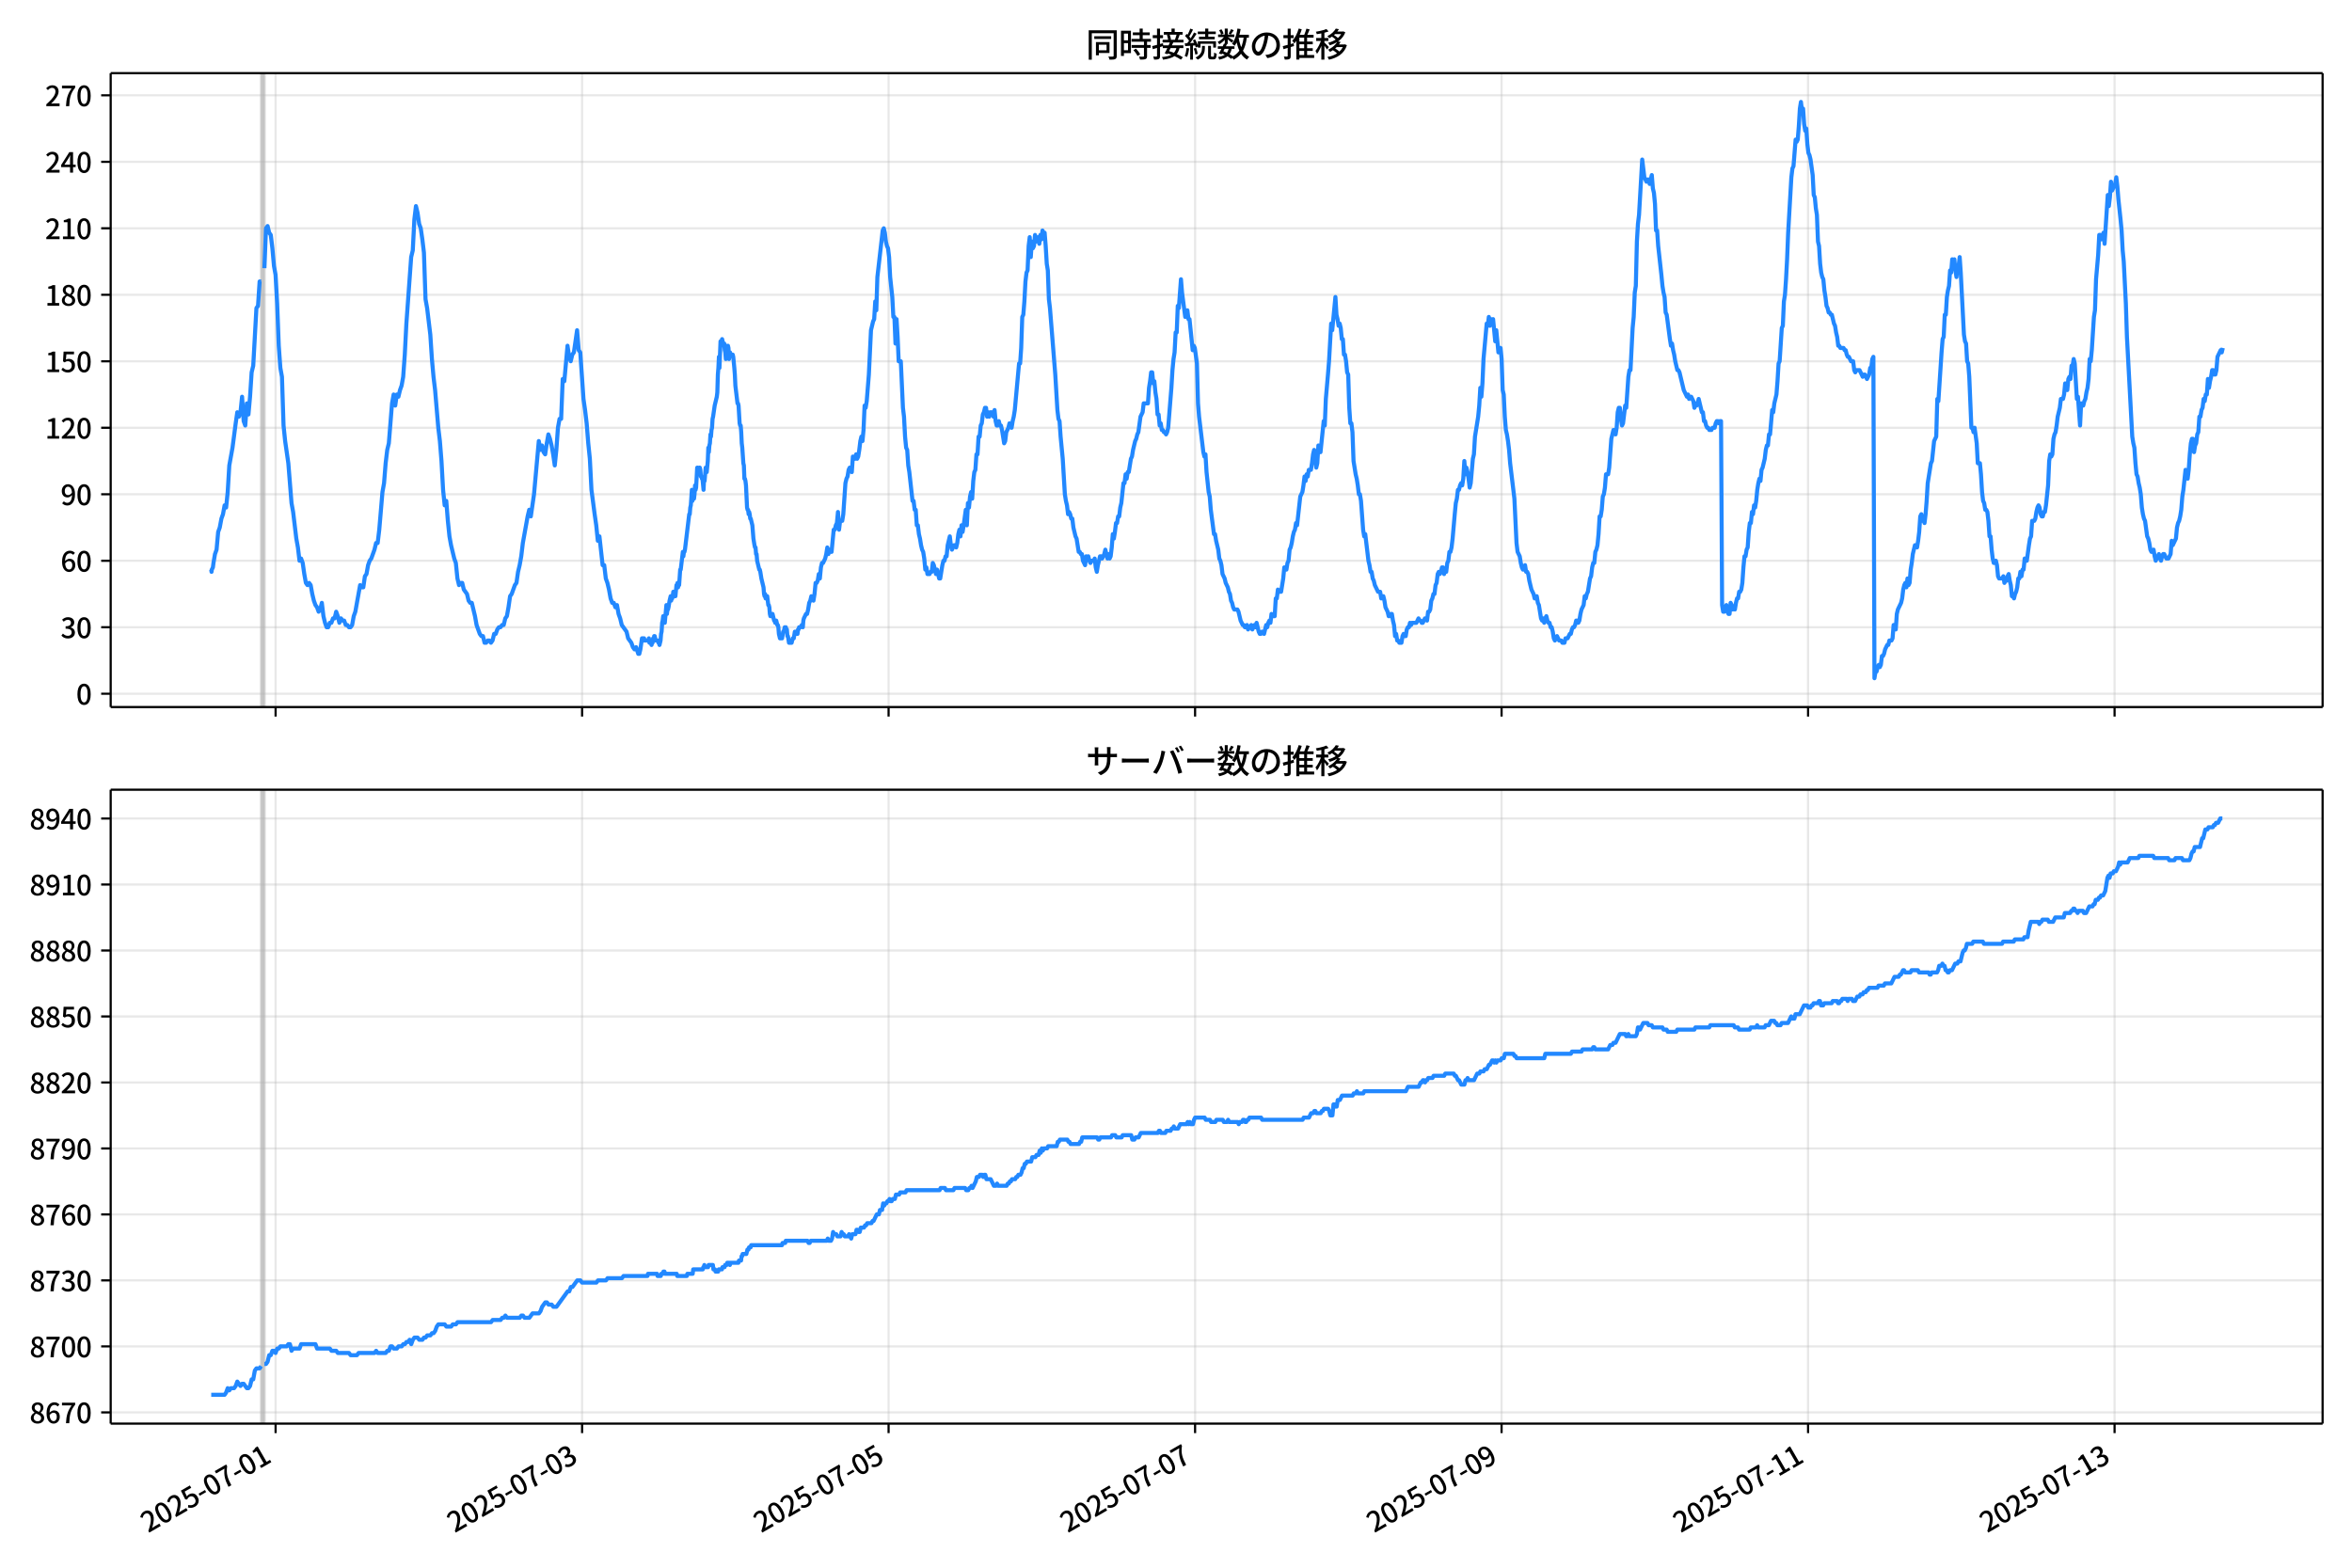 <!DOCTYPE svg  PUBLIC '-//W3C//DTD SVG 1.1//EN'  'http://www.w3.org/Graphics/SVG/1.1/DTD/svg11.dtd'>
<svg version="1.1" viewBox="0 0 864 576" xmlns="http://www.w3.org/2000/svg" xmlns:xlink="http://www.w3.org/1999/xlink">
 <defs>
  <style type="text/css">*{stroke-linejoin: round; stroke-linecap: butt}</style>
 </defs>
 <g id="aa">
  <g id="ab">
   <path d="m0 576h864v-576h-864z" fill="#fff"/>
  </g>
  <g id="ac">
   <g id="ad">
    <path d="m40.66 259.78h812.54v-232.9h-812.54z" fill="#fff"/>
   </g>
   <g id="ae">
    <path d="m95.962 259.78h1.173v-232.9h-1.173z" clip-path="url(#d)" fill="#808080" opacity=".3" stroke="#808080"/>
   </g>
   <g id="af">
    <g id="ag">
     <g id="ah">
      <path d="m101.24 259.78v-232.9" clip-path="url(#d)" fill="none" stroke="#b0b0b0" stroke-linecap="square" stroke-opacity=".3" stroke-width=".8"/>
     </g>
     <g id="ai">
      <defs>
       <path id="g" d="m0 0v3.5" stroke="#000" stroke-width=".8"/>
      </defs>
      <use x="101.24" y="259.778" stroke="#000000" stroke-width=".8" xlink:href="#g"/>
     </g>
    </g>
    <g id="aj">
     <g id="ak">
      <path d="m213.83 259.78v-232.9" clip-path="url(#d)" fill="none" stroke="#b0b0b0" stroke-linecap="square" stroke-opacity=".3" stroke-width=".8"/>
     </g>
     <g id="al">
      <use x="213.83" y="259.778" stroke="#000000" stroke-width=".8" xlink:href="#g"/>
     </g>
    </g>
    <g id="am">
     <g id="an">
      <path d="m326.42 259.78v-232.9" clip-path="url(#d)" fill="none" stroke="#b0b0b0" stroke-linecap="square" stroke-opacity=".3" stroke-width=".8"/>
     </g>
     <g id="ao">
      <use x="326.42" y="259.778" stroke="#000000" stroke-width=".8" xlink:href="#g"/>
     </g>
    </g>
    <g id="ap">
     <g id="aq">
      <path d="m439.01 259.78v-232.9" clip-path="url(#d)" fill="none" stroke="#b0b0b0" stroke-linecap="square" stroke-opacity=".3" stroke-width=".8"/>
     </g>
     <g id="ar">
      <use x="439.011" y="259.778" stroke="#000000" stroke-width=".8" xlink:href="#g"/>
     </g>
    </g>
    <g id="as">
     <g id="at">
      <path d="m551.6 259.78v-232.9" clip-path="url(#d)" fill="none" stroke="#b0b0b0" stroke-linecap="square" stroke-opacity=".3" stroke-width=".8"/>
     </g>
     <g id="au">
      <use x="551.601" y="259.778" stroke="#000000" stroke-width=".8" xlink:href="#g"/>
     </g>
    </g>
    <g id="av">
     <g id="aw">
      <path d="m664.19 259.78v-232.9" clip-path="url(#d)" fill="none" stroke="#b0b0b0" stroke-linecap="square" stroke-opacity=".3" stroke-width=".8"/>
     </g>
     <g id="ax">
      <use x="664.191" y="259.778" stroke="#000000" stroke-width=".8" xlink:href="#g"/>
     </g>
    </g>
    <g id="ay">
     <g id="az">
      <path d="m776.78 259.78v-232.9" clip-path="url(#d)" fill="none" stroke="#b0b0b0" stroke-linecap="square" stroke-opacity=".3" stroke-width=".8"/>
     </g>
     <g id="ba">
      <use x="776.782" y="259.778" stroke="#000000" stroke-width=".8" xlink:href="#g"/>
     </g>
    </g>
   </g>
   <g id="bb">
    <g id="bc">
     <g id="bd">
      <path d="m40.66 254.89h812.54" clip-path="url(#d)" fill="none" stroke="#b0b0b0" stroke-linecap="square" stroke-opacity=".3" stroke-width=".8"/>
     </g>
     <g id="be">
      <defs>
       <path id="b" d="m0 0h-3.5" stroke="#000" stroke-width=".8"/>
      </defs>
      <use x="40.66" y="254.892" stroke="#000000" stroke-width=".8" xlink:href="#b"/>
     </g>
     <g id="bf">
      <!-- 0 -->
      <g transform="translate(27.96 258.88) scale(.1 -.1)">
       <defs>
        <path id="a" transform="scale(.016)" d="m1830-90q-460 0-806 275-346 276-535 823-188 547-188 1366 0 820 188 1357 189 538 535 803 346 266 806 266 461 0 800-269 340-269 528-803 189-534 189-1354 0-819-189-1366-188-547-528-823-339-275-800-275zm0 589q237 0 422 185 186 186 288 599 103 413 103 1091 0 679-103 1082-102 403-288 582-185 180-422 180-236 0-422-180-186-179-292-582-105-403-105-1082 0-678 105-1091 106-413 292-599 186-185 422-185z"/>
       </defs>
       <use xlink:href="#a"/>
      </g>
     </g>
    </g>
    <g id="bg">
     <g id="bh">
      <path d="m40.66 230.46h812.54" clip-path="url(#d)" fill="none" stroke="#b0b0b0" stroke-linecap="square" stroke-opacity=".3" stroke-width=".8"/>
     </g>
     <g id="bi">
      <use x="40.66" y="230.462" stroke="#000000" stroke-width=".8" xlink:href="#b"/>
     </g>
     <g id="bj">
      <!-- 30 -->
      <g transform="translate(22.26 234.45) scale(.1 -.1)">
       <defs>
        <path id="m" transform="scale(.016)" d="m1715-90q-371 0-656 90t-503 240q-217 150-377 323l359 474q211-205 479-359 269-153 634-153 269 0 467 92 199 93 311 266t112 423q0 256-125 451t-429 300q-304 106-835 106v551q467 0 732 105 266 106 384 291 119 186 119 423 0 307-192 489-192 183-531 183-269 0-503-119-233-118-438-316l-384 460q282 256 614 413 333 157 737 157 422 0 748-144 327-144 512-413 186-269 186-659 0-403-221-685-221-281-592-422v-26q269-70 490-227t349-400 128-557q0-422-215-726-214-304-573-468-358-163-787-163z"/>
       </defs>
       <use xlink:href="#m"/>
       <use transform="translate(57)" xlink:href="#a"/>
      </g>
     </g>
    </g>
    <g id="bk">
     <g id="bl">
      <path d="m40.66 206.03h812.54" clip-path="url(#d)" fill="none" stroke="#b0b0b0" stroke-linecap="square" stroke-opacity=".3" stroke-width=".8"/>
     </g>
     <g id="bm">
      <use x="40.66" y="206.032" stroke="#000000" stroke-width=".8" xlink:href="#b"/>
     </g>
     <g id="bn">
      <!-- 60 -->
      <g transform="translate(22.26 210.02) scale(.1 -.1)">
       <defs>
        <path id="n" transform="scale(.016)" d="m1971-90q-339 0-634 144-294 144-518 435-224 292-352 733-128 442-128 1044 0 678 147 1161 148 483 397 784 250 301 570 445t665 144q397 0 688-147 292-147 490-359l-403-448q-128 154-327 253-198 99-409 99-307 0-567-182-259-182-413-605-153-422-153-1145 0-608 115-1002t326-589q212-195 493-195 212 0 375 121 163 122 259 343t96 522q0 300-90 511-89 212-259 320-169 109-419 109-211 0-451-134t-458-461l-25 538q134 192 313 323t374 201q196 71 375 71 397 0 694-163 298-163 467-490 170-326 170-825 0-468-195-817-195-348-512-544-317-195-701-195z"/>
       </defs>
       <use xlink:href="#n"/>
       <use transform="translate(57)" xlink:href="#a"/>
      </g>
     </g>
    </g>
    <g id="bo">
     <g id="bp">
      <path d="m40.66 181.6h812.54" clip-path="url(#d)" fill="none" stroke="#b0b0b0" stroke-linecap="square" stroke-opacity=".3" stroke-width=".8"/>
     </g>
     <g id="bq">
      <use x="40.66" y="181.602" stroke="#000000" stroke-width=".8" xlink:href="#b"/>
     </g>
     <g id="br">
      <!-- 90 -->
      <g transform="translate(22.26 185.59) scale(.1 -.1)">
       <defs>
        <path id="l" transform="scale(.016)" d="m1562-90q-410 0-708 150-297 151-502 356l403 461q141-160 346-256t422-96q224 0 425 102 202 103 352 333 151 230 237 614 87 384 87 941 0 589-115 970t-323 563-496 182q-205 0-372-118-166-118-262-336t-96-525q0-301 86-512 87-211 259-323 173-112 417-112 224 0 460 141 237 141 448 461l32-544q-134-180-313-314t-371-208-384-74q-391 0-689 166-297 167-467 496-169 330-169 823 0 467 195 816t515 541 698 192q339 0 636-138 298-137 519-419 221-281 349-710t128-1018q0-691-141-1187t-391-807q-249-310-563-461-313-150-652-150z"/>
       </defs>
       <use xlink:href="#l"/>
       <use transform="translate(57)" xlink:href="#a"/>
      </g>
     </g>
    </g>
    <g id="bs">
     <g id="bt">
      <path d="m40.66 157.17h812.54" clip-path="url(#d)" fill="none" stroke="#b0b0b0" stroke-linecap="square" stroke-opacity=".3" stroke-width=".8"/>
     </g>
     <g id="bu">
      <use x="40.66" y="157.172" stroke="#000000" stroke-width=".8" xlink:href="#b"/>
     </g>
     <g id="bv">
      <!-- 120 -->
      <g transform="translate(16.56 161.16) scale(.1 -.1)">
       <defs>
        <path id="k" transform="scale(.016)" d="m544 0v608h1037v3277h-845v467q333 58 579 147 247 90 451 218h557v-4109h915v-608h-2694z"/>
        <path id="e" transform="scale(.016)" d="m282 0v429q697 621 1164 1136 468 515 701 956 234 442 234 826 0 256-87 451-86 196-262 301-176 106-445 106-275 0-506-151-230-150-422-368l-416 410q301 333 637 518 336 186 803 186 429 0 749-176t496-493 176-745q0-455-224-919t-615-935q-390-470-889-950 186 20 394 36t374 16h1184v-634h-3046z"/>
       </defs>
       <use xlink:href="#k"/>
       <use transform="translate(57)" xlink:href="#e"/>
       <use transform="translate(114)" xlink:href="#a"/>
      </g>
     </g>
    </g>
    <g id="bw">
     <g id="bx">
      <path d="m40.66 132.74h812.54" clip-path="url(#d)" fill="none" stroke="#b0b0b0" stroke-linecap="square" stroke-opacity=".3" stroke-width=".8"/>
     </g>
     <g id="by">
      <use x="40.66" y="132.743" stroke="#000000" stroke-width=".8" xlink:href="#b"/>
     </g>
     <g id="bz">
      <!-- 150 -->
      <g transform="translate(16.56 136.73) scale(.1 -.1)">
       <defs>
        <path id="j" transform="scale(.016)" d="m1715-90q-365 0-653 90t-506 237q-217 147-383 307l352 480q134-134 294-246t361-183q202-70 452-70 262 0 473 118 212 119 333 346 122 227 122 541 0 460-247 716-246 256-649 256-224 0-384-64t-365-198l-365 237 141 2240h2387v-627h-1747l-109-1204q154 77 307 118 154 42 340 42 397 0 723-160t518-490q192-329 192-847 0-519-224-887t-586-560q-361-192-777-192z"/>
       </defs>
       <use xlink:href="#k"/>
       <use transform="translate(57)" xlink:href="#j"/>
       <use transform="translate(114)" xlink:href="#a"/>
      </g>
     </g>
    </g>
    <g id="ca">
     <g id="cb">
      <path d="m40.66 108.31h812.54" clip-path="url(#d)" fill="none" stroke="#b0b0b0" stroke-linecap="square" stroke-opacity=".3" stroke-width=".8"/>
     </g>
     <g id="cc">
      <use x="40.66" y="108.313" stroke="#000000" stroke-width=".8" xlink:href="#b"/>
     </g>
     <g id="cd">
      <!-- 180 -->
      <g transform="translate(16.56 112.3) scale(.1 -.1)">
       <defs>
        <path id="f" transform="scale(.016)" d="m1830-90q-441 0-787 163-345 164-547 448-202 285-202 650 0 314 122 557t314 419 403 291v32q-256 186-442 458-185 272-185 643 0 365 176 640t480 425q304 151 694 151 410 0 704-160t457-439q164-278 164-649 0-237-96-448t-234-381q-137-169-291-278v-32q218-115 397-285 179-169 288-406t109-557q0-346-189-628-189-281-532-448-342-166-803-166zm314 2708q205 198 310 419 106 221 106 464 0 211-83 384t-247 272q-163 99-393 99-288 0-480-183-192-182-192-502 0-256 134-429 135-172 359-294t486-230zm-294-2170q236 0 418 89 183 90 285 253 103 164 103 388 0 211-90 367-89 157-246 272-157 116-368 215t-454 195q-244-173-398-426-153-252-153-553 0-237 118-416 119-179 324-282 205-102 461-102z"/>
       </defs>
       <use xlink:href="#k"/>
       <use transform="translate(57)" xlink:href="#f"/>
       <use transform="translate(114)" xlink:href="#a"/>
      </g>
     </g>
    </g>
    <g id="ce">
     <g id="cf">
      <path d="m40.66 83.883h812.54" clip-path="url(#d)" fill="none" stroke="#b0b0b0" stroke-linecap="square" stroke-opacity=".3" stroke-width=".8"/>
     </g>
     <g id="cg">
      <use x="40.66" y="83.883" stroke="#000000" stroke-width=".8" xlink:href="#b"/>
     </g>
     <g id="ch">
      <!-- 210 -->
      <g transform="translate(16.56 87.868) scale(.1 -.1)">
       <use xlink:href="#e"/>
       <use transform="translate(57)" xlink:href="#k"/>
       <use transform="translate(114)" xlink:href="#a"/>
      </g>
     </g>
    </g>
    <g id="ci">
     <g id="cj">
      <path d="m40.66 59.453h812.54" clip-path="url(#d)" fill="none" stroke="#b0b0b0" stroke-linecap="square" stroke-opacity=".3" stroke-width=".8"/>
     </g>
     <g id="ck">
      <use x="40.66" y="59.453" stroke="#000000" stroke-width=".8" xlink:href="#b"/>
     </g>
     <g id="cl">
      <!-- 240 -->
      <g transform="translate(16.56 63.438) scale(.1 -.1)">
       <defs>
        <path id="r" transform="scale(.016)" d="m2170 0v3072q0 192 12 457 13 266 20 458h-26q-90-179-183-365-92-185-195-364l-921-1415h2579v-576h-3328v493l1875 2957h858v-4717h-691z"/>
       </defs>
       <use xlink:href="#e"/>
       <use transform="translate(57)" xlink:href="#r"/>
       <use transform="translate(114)" xlink:href="#a"/>
      </g>
     </g>
    </g>
    <g id="cm">
     <g id="cn">
      <path d="m40.66 35.023h812.54" clip-path="url(#d)" fill="none" stroke="#b0b0b0" stroke-linecap="square" stroke-opacity=".3" stroke-width=".8"/>
     </g>
     <g id="co">
      <use x="40.66" y="35.023" stroke="#000000" stroke-width=".8" xlink:href="#b"/>
     </g>
     <g id="cp">
      <!-- 270 -->
      <g transform="translate(16.56 39.008) scale(.1 -.1)">
       <defs>
        <path id="h" transform="scale(.016)" d="m1235 0q32 646 109 1187t224 1024 384 941 576 938h-2208v627h3027v-455q-409-512-665-989-256-476-397-969t-205-1053-90-1251h-755z"/>
       </defs>
       <use xlink:href="#e"/>
       <use transform="translate(57)" xlink:href="#h"/>
       <use transform="translate(114)" xlink:href="#a"/>
      </g>
     </g>
    </g>
   </g>
   <g id="cq">
    <path d="m77.594 209.29.111.814.098-.814.407-.814.207-1.629.553-3.257.585-1.629.588-6.515.585-1.629.608-3.257.584-1.629.588-3.257.553.814.586-5.7.586-9.772 1.173-6.515 1.173-8.958.586-4.072.586 1.629.586-1.629.586-5.7.586 8.958.586 1.629.586-8.143.586 4.072.586-6.515.586-8.958.586-2.443 1.173-21.173.586-.814.586-8.958h.586m1.173-4.886.586-14.658.586-.814.586 2.443.586.814.586 4.886.586 6.515.586 3.257.586 10.586.586 15.472.586 8.143.586 3.257.586 17.915.586 5.7 1.173 8.143 1.173 14.658.586 3.257 1.173 9.772.586 3.257.586 4.886.586-.814.586 1.629.586 4.072.586 3.257.586.814.586-.814.586.814.586 3.257.586 2.443.586 1.629.586.814.586 1.629.586-.814.586-2.443.586 4.886.586 2.443.586 1.629h.586l.586-1.629h.586l.586-1.629h.586l.586-2.443.586 1.629.586 2.443.586-1.629.586.814h.586l.586 1.629h.586l.586.814h.586l.586-.814.586-3.257.586-1.629 1.759-9.772.586.814h.586l.586-4.072.586-.814.586-3.257.586-1.629.586-.814 1.173-3.257.586-2.443h.586l.586-4.886 1.173-13.844.586-3.257.586-7.329.586-4.886.586-2.443 1.173-14.658.586-3.257.586 4.072.586-4.072.586.814.586-2.443.586-1.629.586-3.257.586-8.143.586-11.401 1.759-24.43.586-2.443.586-11.401.586-4.886.586 2.443.586 4.072.586 1.629.586 4.072.586 4.886.586 17.101.586 3.257 1.173 9.772.586 8.958.586 6.515.586 4.886 1.173 13.844.586 4.886.586 7.329.586 10.586.586 5.7.586-1.629.586 7.329.586 5.7.586 3.257 1.173 4.886.586 1.629.586 5.7.586 2.443.586-.814h.586l.586 2.443 1.173 1.629.586 2.443.586.814h.586l1.173 4.886.586 3.257 1.173 3.257.586.814h.586l.586 2.443h.586l.586-.814h.586l.586.814.586-.814.586-2.443h.586l.586-1.629.586-.814h.586l.586-.814h.586l.586-2.443.586-.814.586-3.257.586-4.072.586-.814 1.173-3.257.586-.814.586-4.072.586-2.443.586-3.257.586-4.886 1.759-9.772.586-2.443.586 2.443 1.173-8.143 1.759-19.544.586 3.257.586-1.629.586 2.443.586.814.586-4.072.586-3.257.586 1.629.586 2.443.586 3.257.586 4.072.586-5.7.586-8.143.586-3.257h.586l.586-14.658.586.814 1.173-13.029.586 4.072.586 1.629.586-2.443.586-.814 1.173-8.143.586 7.329.586.814 1.173 17.101.586 4.072.586 4.886.586 7.329.586 5.7.586 11.401 1.173 8.958.586 4.072.586 5.7.586-1.629 1.173 10.586h.586l.586 4.886.586 1.629.586 2.443.586 3.257.586 1.629h.586l.586 1.629.586-.814.586 3.257.586 1.629.586 2.443 1.759 2.443.586 2.443 1.173 1.629.586 1.629.586.814.586-.814.782 2.443h.391l.391-1.629.586-4.072h.391l.195.814.195-.814.195.814h1.368l.195-.814.195 1.629h.195l.195-.814.391 1.629.195-.814h.195l.195-1.629.195.814.195-1.629h.195l.391 1.629h.782l.195.814h.195l.195.814.391-1.629.195-2.443.195-.814.195-3.257.195-.814.195-1.629h.391l.195 2.443.586-6.515.195 3.257.195-1.629h.195l.195-.814.391-2.443.391-1.629.195 1.629.195-.814h.195l.195-.814.195-1.629h.391l.195 1.629h.195l.391-4.072h.195l.195-.814.195 1.629.195-1.629.195.814.391-5.7h.195l.782-6.515.195 1.629.195-1.629h.195l.195-.814 1.564-13.029h.195l.195-2.443.195-.814.391-5.7.195 4.072.195-2.443h.195l.195 1.629.195-1.629.195-3.257.195 1.629.195-.814.391-7.329h.195l.391 1.629.195-1.629h.195l.195.814.195 2.443h.195l.195.814h.195l.391 4.072.195-4.072.195.814.391-4.886.391 1.629.391-4.072.195-4.886.195 1.629.195-2.443.195-.814.195-3.257.195.814.195-2.443.195-.814.195-3.257.195-.814.586-4.072.782-3.257.195-1.629.195-6.515.195-2.443.195-4.072.195 4.072.391-9.772h.195l.195.814.195-1.629.586 2.443.195-.814.195 2.443.195.814.195 2.443.195-4.886.391 2.443.195-2.443.195.814.195 4.072.391-2.443.195.814h.782l.195.814.391 4.072.195 2.443.195 4.072.782 6.515h.195l.195.814.391 6.515.195.814h.195l.195 2.443.195 4.072.195 1.629.391 5.7.195.814.195 4.886h.195l.195.814.195 1.629.391 8.143.195.814h.195l.195 1.629.195-.814.195.814.195 1.629h.195l.586 2.443.391 4.886.391 2.443.195.814h.195l.195 2.443h.195l.195 2.443.782 3.257h.195l.195.814.391 2.443.782 3.257.195 2.443.195.814.195-.814.195 1.629.195-.814h.391l.391 3.257h.195l.195.814.195 2.443.195.814h.391l.195-.814h.195l.586 2.443h.195l.195.814.195-.814h.195l.391 1.629h.195l.195.814.195 2.443.391 1.629h.391l.195-.814.195.814.391-2.443h.195l.391-1.629.195.814.195-.814.195.814h.195l.195 2.443h.195l.391 2.443h.977l.391-1.629h.391l.391-2.443h.391l.195.814h.391l.195-1.629h.195l.195-.814h.586l.391-.814.391.814.195-2.443.195-.814.782-1.629h.391l.391-1.629.391-2.443.391-.814.391-1.629.782 1.629.391-2.443.391-4.072h.391l.391-.814.391-2.443.391 1.629.391-4.072.391-1.629h.391l.782-1.629.391-1.629.391-2.443.391 2.443.391-1.629.391.814h.391l.782-8.143h.391l.391-1.629.391-.814.391-4.072.391 6.515.391-3.257h.782l.391-2.443.782-11.401.391-1.629.391-.814.391-2.443.391-.814.782 1.629.391-5.7.391.814h.391l.391-1.629.391 1.629.391-.814.391-2.443.391-3.257.391-1.629.391 1.629.391-4.072.391-8.958.391.814.391-2.443.782-9.772.782-16.287.782-3.257.391-.814.391-6.515.391 3.257.391-12.215 1.955-17.101.391-.814.391 1.629.391 3.257.391 1.629.391.814.391 3.257.391 7.329.782 7.329.391 7.329h.391l.391 9.772.391-8.958.391 6.515.391 8.958h.782l.782 17.101.391 3.257.391 7.329.391 4.072.391.814.391 5.7.391 2.443 1.173 10.586h.391l.391 3.257h.391l.391 5.7h.391l.391 3.257.391 1.629.391 2.443.391 1.629.391.814.391 2.443.391 4.072.391-.814.391 2.443h.782l.391-.814h.391l.391-3.257.391.814.782 3.257.391-1.629.782 3.257h.391l.782-4.886.391-1.629h.391l.391-1.629h.391l.391-4.072.782-3.257.391 3.257.391 1.629.782-1.629h.391l.391.814.391-1.629.391-3.257.391-1.629.391 2.443.391-4.072.391 2.443.391-2.443.782-5.7.391 5.7.391-8.143.391 1.629.391-4.072.391-1.629.391 2.443.391-6.515.391-3.257.391-.814.391-5.7h.391l.391-6.515h.391l.391-4.072.391-.814.391-3.257.391-.814.391-1.629h.391l.391 3.257.391-1.629.391 1.629.391-1.629h.782l.391 1.629.391-2.443.391 4.072.391 1.629h.391l.391-1.629.391 1.629h.391l.391 1.629.782 4.886.391-.814.391-3.257.782-1.629.391-1.629.782 1.629.391-2.443.391-1.629.391-2.443 1.564-17.101h.391l.391-5.7.391-11.401.391-.814.391-4.886.391-7.329.391-3.257.391-.814.391-8.958.391-3.257.391 7.329.391-5.7.391 2.443.391-.814.391-4.072.391 2.443.782-1.629.391 2.443.391-3.257.391 1.629.391-3.257.391.814h.391l.391 4.886.391 6.515.391 2.443.391 10.586.391 3.257 1.955 24.43.782 13.029.391 3.257.391.814.391 5.7.782 8.143.782 13.029.391 2.443.391 1.629.391 3.257.391-.814.391.814.391 1.629h.391l.391 3.257.782 3.257.391.814.782 4.886h.391l.391.814h.391l.391 2.443.782 1.629.391-3.257.391.814.391-.814.391 1.629.391.814.391-.814h.782l.391-.814.391 3.257.391 1.629.391-2.443.782-3.257h.391l.391.814.782-1.629.391-1.629.782 3.257.391-1.629.391 1.629.391-.814.391-3.257.391-4.886.391 1.629.391-2.443.391-3.257h.391l.391-2.443h.391l.391-3.257.391-1.629.782-7.329h.391l.391-3.257.391 1.629.391-2.443h.391l.782-4.886.391-.814.391-2.443.782-3.257.391-.814.391-1.629.391-.814.782-5.7.782-1.629.391-3.257h1.564l.391-5.7.391-2.443.391-3.257h.391l.391 4.072.391-.814.391 4.072.391 2.443.391 5.7h.391l.391 4.072.391-.814.391 2.443h.391l.391.814h.391l.391.814.391-.814.391-1.629 1.173-14.658.391-6.515.391-4.072.391-2.443.391-7.329h.391l.391-9.772.391.814.782-10.586.391 4.886 1.173 8.958.391-.814.391-1.629.391 3.257h.391l1.173 11.401.391-1.629.391.814.782 5.7.391 14.658.391 4.886 1.564 13.029.391 1.629.391-.814.391 6.515.782 7.329.391 1.629.391 4.886 1.173 8.958h.391l.391 2.443.782 3.257.391 3.257.391.814.391 1.629.391 3.257.782 1.629.391 1.629.782 1.629.391 1.629.391.814.391 2.443.391.814.391 1.629.391.814h1.173l.391.814.782 3.257.782 1.629h.391l.391.814h.391l.391-.814.391 1.629.391-.814h.391l.391-.814.391 1.629.782-1.629.391.814.391-1.629.782 3.257.391.814h.391l.391-.814h.391l.391.814.782-3.257.391.814.391-1.629.391-.814.391.814.391-3.257.391.814h.782l.391-6.515h.391l.391-3.257.391.814h.782l.782-4.886.391-4.072h.391l.391.814.391-2.443.391-.814.391-4.072.391-.814.391-1.629.391-2.443.391-1.629.391-.814.391-2.443.391.814 1.173-10.586.782-1.629.391-2.443.391-3.257.391 1.629.391-2.443.391.814.391-2.443h.782l.391-2.443.391-3.257.391-1.629.391 2.443.391 4.072.391-1.629.391-6.515.391 2.443h.391l1.173-11.401.391 1.629.391-9.772.782-8.958.391-4.886.782-13.844.391 2.443 1.173-12.215.391 6.515.391 1.629.391 2.443.391-.814.391 1.629.391 4.072h.391l.391 5.7h.391l.391 2.443.391 4.072.391.814.391 12.215.391 5.7h.391l.391 3.257.391 10.586.782 4.886.391 1.629.391 2.443.391 3.257h.391l.391 2.443.782 10.586.391 2.443.391-.814 1.173 9.772.391 1.629.391 2.443h.391l.391 2.443.391.814.391 1.629 1.173 2.443h.782l.391 2.443.391-.814h.391l.391 1.629.391 2.443.782 1.629.391 1.629h.391l.391-.814h.391l.391 2.443.391 1.629.391 4.072.391-.814.391 2.443h.391l.391.814h.782l.391-2.443.391-.814.391.814h.391l.391-2.443.391-.814h.391l.391-1.629.391.814.391-.814h1.564l.782-1.629.391.814h.391l.391.814h.391l.782-1.629h.391l.391.814.391-3.257h.391l.391-.814.391-3.257.391-.814.391-1.629h.391l.391-3.257.391-.814.391-3.257.391-.814.391.814.391-.814.391-1.629h.391l.391 2.443.391-1.629.391.814.391-3.257.391-.814.391-3.257h.391l.391-1.629.391-3.257.782-8.958.391-4.072.391-1.629.391-3.257h.391l.391-1.629.391-.814.391.814.391-2.443.391-6.515.391 4.886.391-2.443.391 1.629.391 2.443.391 3.257.391-1.629.782-8.958.391-1.629.391-6.515 1.173-7.329.391-4.072.391-6.515.391 3.257.391-4.886.391-8.958 1.173-13.029.391.814.391-3.257.391 3.257.391-2.443.391.814.391-.814.782 8.143.391-4.072.782 8.143.391-1.629h.391l.391 4.072.391 11.401.391 1.629.391 8.143.391 4.886.391 1.629.391 2.443.391 3.257.391 4.886 1.564 13.029.782 16.287.391 3.257.782 1.629.391 2.443.391 1.629.391.814h.391l.391-1.629.391 2.443h.391l.391.814.391 2.443.782 3.257.782 1.629.391 1.629h.391l.391-.814.391 2.443.391.814.782 4.886.391.814.391-.814.391 1.629.391-1.629.391-.814.391 1.629.391.814h.391l.391 1.629h.391l.391 1.629.391 2.443.391.814.782-1.629.782 1.629h.782l.391.814h.782l.391-1.629h.782l.782-1.629h.391l.391-1.629.391-.814h.391l.391-.814.391-1.629h.391l.391.814.391-.814.391-2.443.391-1.629.782-1.629.391-3.257.391.814.391-1.629.391-.814.782-4.886.391-.814.391-3.257.391-1.629h.391l.391-4.072.391-.814.391-1.629.391-4.072.391-6.515h.391l.391-2.443.391-4.886.391-.814.391-2.443.391-4.886h.782l.391-2.443.782-10.586.782-3.257h.391l.391 1.629.391-2.443.391-5.7.391-1.629h.391l.391 4.072.391 2.443.391-.814.782-6.515.391.814.782-11.401.391-2.443h.391l.782-15.472.391-4.072.391-8.958.391-2.443.391-16.287.391-6.515.391-3.257 1.173-20.358.782 6.515.782 1.629.391-.814h.391l.391 1.629.782-3.257.391 4.886.391 1.629.391 4.072.391 9.772h.391l.391 5.7 1.173 10.586.391 4.072.391 2.443.391 1.629.391 5.7.391.814 1.173 8.958.391 2.443.391-.814.391 2.443.391 1.629.391 2.443.782 3.257h.391l.391.814 1.564 6.515 1.173 2.443.391-.814.391 1.629.391-.814h.391l.782 1.629.391 2.443.391-1.629.391.814.391-.814.391-1.629 1.173 4.886h.391l.391 3.257h.391l.391 1.629.391.814h.391l.391.814h.782l.391-.814h.782l.391-1.629.391-.814h.391l.391.814.391-.814h.391l.391 67.589.391 2.443h.391l.391-1.629.391-.814.391 2.443.391.814h.391l.391-4.072.391.814.391 1.629.391-.814.391.814.391-2.443.391-1.629h.391l.391-2.443h.391l.391-.814.391-2.443.391-5.7.391-4.072h.391l.391-2.443.391-.814.391-5.7.391-3.257h.391l.391-4.072.391.814.391-3.257.391.814.391-2.443.391-4.072.391-2.443.391-1.629.391.814.391-4.072.391-.814.782-3.257.391-3.257.391-1.629h.391l.391-4.072h.391l.782-8.958.391.814.391-3.257.782-3.257.391-4.886.391-6.515.391-.814.782-12.215.391-.814.391-8.958.391-2.443.391-5.7.391-7.329.391-9.772 1.173-20.358.391-3.257.391-.814.782-9.772.391.814.391-.814.391-4.886.391-6.515.391-2.443.391 3.257.391-.814.391 5.7.391 2.443.391-.814.391 5.7.391 3.257.391.814.391 1.629.782 5.7.391 7.329.391.814.391 4.072.391 2.443.391 9.772.391 1.629.391 6.515.391 3.257.391 1.629.391.814.391 4.072.391 2.443.391 3.257.391.814.391 1.629h.391l.391.814h.391l.782 3.257.391.814.391 2.443.391 1.629.391 3.257h.391l.391.814h1.173l.391.814h.391l.391 1.629.391.814h.391l.782 1.629h.782l.391 3.257.391.814.391-.814h1.173l1.173 2.443.391-.814h.391l.782 1.629.782-1.629.391-2.443h.391l.391-3.257.391-.814.391 118.08.391-2.443h.391l.391-1.629.391-.814.391.814.391-.814.391-3.257h.391l.391-.814.391-1.629.782-1.629h.391l.391-1.629h.782l.391-.814.391-4.886h.391l.391 1.629.391-5.7.391-1.629 1.173-2.443.391-1.629.391-3.257.391-1.629.391-.814.391 1.629.391-3.257.391 2.443.391-.814.391-4.886.391-2.443.391-3.257.782-3.257h.391l.391.814.391-2.443.391-3.257.391-5.7.391-.814.391 2.443.391-.814.391 1.629.391-3.257.391-4.886.391-6.515 1.173-7.329.391-.814.782-7.329.782-1.629.391-13.844.391.814 1.173-17.915.391-4.886.391-.814.391-8.143h.391l.391-6.515.391-2.443.391-1.629.391-5.7.391.814.391-4.886.391.814.391-.814.391 4.072.391 2.443.391-4.072h.391l.391-3.257.391 5.7 1.173 22.801.391 2.443.391.814.391 6.515.391.814.391 4.886.782 18.73h.391l.391 1.629.391-1.629.782 5.7.391 7.329h.782l.391 4.072.391 6.515.391 3.257.391.814.391 2.443h.391l.391.814.391 3.257.391 5.7h.391l.391 4.886.391 3.257.391 1.629h.391l.391-.814.391 1.629.391 4.072.391.814h1.173l.391-.814.391 2.443.391-.814h.391l.391-1.629.391-.814.391 2.443.391 1.629.391 4.072h.391l.391.814.391-1.629.391-.814.391-1.629.391-3.257h.391l.391-2.443.391 1.629.391-2.443h.391l.391-4.072.391.814h.391l.782-5.7.391-2.443.391-.814.391-5.7h.782l.391-.814.391-2.443.391-1.629.391-.814.391.814.391 2.443.391.814h.391l.391-1.629h.391l.391-2.443.782-7.329.391-8.958.391-2.443.391.814.391-.814.391-5.7.391-1.629.391-.814.391-2.443.391-3.257.782-3.257.391-3.257h.782l.391-1.629.391-4.072.391 1.629.391.814.391-4.072.391-.814.391.814.391-4.886h.391l.391-2.443.391 1.629.782 13.029.391-.814.782 10.586.391-8.143.391.814h.391l.391-1.629.391-.814.391-2.443.391-1.629.391-3.257.391-7.329.391.814.391-4.072.782-12.215.391-2.443.391-11.401.782-8.958.391-7.329h.391l.391 1.629.391-.814.391-1.629.391 4.072 1.173-17.915.391 4.072.391-3.257.391-5.7.391 3.257 1.173-2.443.391-2.443.391 3.257.391 4.886.782 7.329.391 4.072.391 7.329.391 4.072.782 15.472.391 12.215 1.955 36.645.391 2.443.391 1.629.391 5.7.391 4.072.391.814.391 2.443.391 1.629.391 2.443.391 4.886.391 2.443.391 1.629.391.814.782 5.7.391.814.391 1.629.391 2.443.391.814h.391l.391-.814.391 2.443.391 1.629 1.173-2.443.391 1.629.391.814.391-1.629.391-.814h.391l.782 1.629h.782l.782-1.629.391-4.886.391 1.629 1.173-2.443.391-4.072.391-1.629.391-.814.391-1.629.391-2.443.391-4.886.391-2.443.782-7.329.391 2.443.391.814.391-3.257.391-5.7.391-4.072.391-1.629h.391l.391 4.886.391-2.443.391-.814.391-3.257.391-.814.391-5.7h.391l.391-2.443.391-.814.391-3.257.391.814.391-2.443h.391l.391-5.7.391 3.257.391-2.443.391-1.629.391-2.443h.391l.391 1.629h.391l.391-1.629.391-4.886 1.173-2.443.391.814.391-1.629v0" clip-path="url(#d)" fill="none" stroke="#28f" stroke-linecap="square" stroke-width="1.5"/>
   </g>
   <g id="cr">
    <path d="m40.66 259.78v-232.9" fill="none" stroke="#000" stroke-linecap="square" stroke-width=".8"/>
   </g>
   <g id="cs">
    <path d="m853.2 259.78v-232.9" fill="none" stroke="#000" stroke-linecap="square" stroke-width=".8"/>
   </g>
   <g id="ct">
    <path d="m40.66 259.78h812.54" fill="none" stroke="#000" stroke-linecap="square" stroke-width=".8"/>
   </g>
   <g id="cu">
    <path d="m40.66 26.88h812.54" fill="none" stroke="#000" stroke-linecap="square" stroke-width=".8"/>
   </g>
   <g id="cv">
    <!-- 同時接続数の推移 -->
    <g transform="translate(398.93 20.88) scale(.12 -.12)">
     <defs>
      <path id="x" transform="scale(.016)" d="m1587 3936h3232v-518h-3232v518zm320-1114h557v-2534h-557v2534zm301 0h2291v-2086h-2291v512h1734v1069h-1734v505zm-1683 2260h5113v-570h-4524v-5056h-589v5626zm4768 0h595v-4896q0-250-67-397t-227-218q-160-77-426-96t-675-19q-13 83-45 192t-77 218q-45 108-89 185 281-13 527-13 247 0 330 0 83 7 118 42 36 35 36 112v4890z"/>
      <path id="v" transform="scale(.016)" d="m2714 4672h3238v-525h-3238v525zm-244-1235h3712v-538h-3712v538zm20-1184h3635v-531h-3635v531zm1523 3155h595v-2310h-595v2310zm832-2451h589v-2823q0-230-61-364-61-135-227-199-167-70-423-86t-633-16q-20 121-78 285-57 163-121 284 275-6 509-9t310-3q77 6 106 28 29 23 29 93v2810zm-2023-1677 487 282q153-160 313-352t294-381q135-189 206-343l-519-313q-64 153-189 348-124 196-278 394-154 199-314 365zm-2086 3718h1619v-4281h-1619v544h1056v3187h-1056v550zm32-1843h1293v-537h-1293v537zm-320 1843h563v-4832h-563v4832z"/>
      <path id="w" transform="scale(.016)" d="m3866 5408h614v-870h-614v870zm-1479-653h3597v-518h-3597v518zm-230-1485h4e3v-518h-4e3v518zm825 922 519 102q64-160 121-342 58-182 96-352 39-170 45-304l-544-128q-6 134-42 313-35 180-83 365-48 186-112 346zm1856 109 589-71q-96-275-202-557-105-281-195-486l-518 77q58 147 122 329 64 183 118 372t86 336zm-2643-2106h3943v-518h-3943v518zm1408 685 602-115q-167-371-362-784t-390-797-362-685l-525 179q160 288 346 666t368 784 323 752zm-659-2157 358 403q352-102 733-240 381-137 752-304 371-166 697-336 327-169 558-329l-384-461q-218 160-532 336-313 176-685 345-371 170-755 323-384 154-742 263zm1894 1114 583-71q-122-550-353-944-230-393-604-662t-922-435q-547-167-1296-269-25 128-93 269-67 141-137 230 678 64 1168 192t819 349q330 221 531 550 202 330 304 791zm-4684 217q396 90 953 240 557 151 1120 311l77-544q-525-154-1053-311-528-156-963-284l-134 588zm121 2093h1965v-563h-1965v563zm819 1248h576v-5229q0-236-51-374t-192-208q-141-77-355-99-214-23-541-16-13 115-64 288t-109 294q205-6 381-6t234 0q64 0 92 28 29 29 29 93v5229z"/>
      <path id="u" transform="scale(.016)" d="m4058 5408h595v-1798h-595v1798zm-1415-563h3443v-499h-3443v499zm231-992h3008v-499h-3008v499zm-224-877h3475v-1203h-531v729h-2432v-729h-512v1203zm1964-877h551v-1881q0-122 22-157 23-35 106-35 25 0 92 0 68 0 135 0t99 0q51 0 83 54t45 224 19 515q90-70 234-131t259-93q-19-429-83-662-64-234-183-326-118-93-316-93-39 0-103 0t-134 0-138 0q-67 0-99 0-237 0-365 64t-176 218q-48 153-48 422v1881zm-1164-6h550v-455q0-243-48-528-48-284-186-579-137-294-409-572-272-279-727-503-70 90-192 208-121 118-230 195 416 205 665 438 250 234 371 474 122 240 164 467 42 228 42 413v442zm-2240 3309 524-192q-121-244-259-503-137-259-275-496t-259-416l-410 173q122 186 246 438 125 253 240 515 116 263 193 481zm716-743 500-230q-224-359-496-756-272-396-548-764-275-368-518-650l-358 205q179 211 377 483 199 272 387 569 189 298 358 592 170 295 298 551zm-1721-665 307 403q166-154 339-340 173-185 320-364t224-327l-326-460q-77 160-218 348-141 189-314 384-172 196-332 356zm1485-832 435 179q128-211 249-458 122-246 215-474 93-227 137-412l-473-211q-32 185-119 422-86 237-201 486-115 250-243 468zm-1530-583q422 26 998 54 576 29 1184 68l7-499q-570-45-1127-84-556-38-992-70l-70 531zm1702-992 436 135q121-276 214-596t118-556l-454-148q-26 237-112 563-86 327-202 602zm-1363 109 499-83q-57-455-163-897-105-441-253-748-51 32-134 73-83 42-170 83-86 42-144 62 148 294 234 697t131 813zm691 627h525v-2861h-525v2861z"/>
      <path id="p" transform="scale(.016)" d="m224 2022h3187v-499h-3187v499zm51 2247h3111v-487h-3111v487zm1127-1735 563-121q-154-320-333-672t-352-679q-173-326-326-582l-532 173q148 243 324 566t345 669q170 346 311 646zm934-832 563-64q-89-480-262-838t-461-614-701-432-976-298q-25 128-99 269t-157 237q659 102 1085 303 426 202 666 554t342 883zm422 3597 519-211q-147-218-298-436-150-217-278-377l-403 186q121 173 252 413 132 240 208 425zm-1203 109h563v-2957h-563v2957zm-1075-320 448 186q134-192 246-420 112-227 157-393l-467-211q-38 172-147 406t-237 432zm1094-1050 397-236q-160-263-400-529-240-265-519-489-278-224-553-378-51 103-141 237-89 135-179 218 269 109 534 294 266 186 493 416 228 231 368 467zm487-204q83-45 246-145 163-99 352-211t346-211 221-150l-327-423q-83 77-230 198-147 122-317 253-170 132-327 250-156 119-259 189l295 250zm1798 396h2311v-556h-2311v556zm115 1178 615-90q-103-640-263-1235t-384-1101q-224-505-512-889-44 57-134 134t-186 157-166 125q275 339 473 796 199 458 340 995 141 538 217 1108zm1223-1510 614-58q-147-1101-445-1940-297-838-813-1443-515-604-1321-1014-26 71-90 177-64 105-134 208-70 102-128 159 742 346 1212 880 471 535 730 1290 260 755 375 1741zm-1005-135q134-851 387-1597 253-745 659-1305 407-560 1002-874-70-57-154-150-83-93-154-189-70-96-121-179-633 371-1056 988-422 618-688 1434-265 816-425 1783l550 89zm-3309-3065 327 416q377-148 754-330 378-182 701-378 324-195 548-368l-416-435q-211 179-519 378-307 198-666 383-358 186-729 334z"/>
      <path id="t" transform="scale(.016)" d="m3686 4378q-64-493-163-1041-99-547-265-1084-192-653-432-1104t-522-688-595-237q-320 0-596 221-275 221-448 621-172 400-172 931 0 537 220 1017 221 480 611 851 391 372 909 583 519 211 1121 211 576 0 1040-186 464-185 793-515 330-329 502-771 173-441 173-941 0-672-278-1194-278-521-816-851-538-329-1318-444l-378 601q166 20 307 42t263 48q307 70 585 217 279 148 496 375 218 227 342 534 125 308 125 692t-122 713q-121 330-358 573-236 243-582 380-346 138-781 138-525 0-935-186-409-185-694-489-284-304-432-656-147-352-147-678 0-365 89-605 90-240 224-355 135-115 276-115t288 144 297 457q151 314 298 800 147 461 246 982 100 522 145 1021l684-12z"/>
      <path id="q" transform="scale(.016)" d="m2995 2925h2893v-519h-2893v519zm0-1280h2893v-519h-2893v519zm-64-1299h3232v-557h-3232v557zm1312 3577h563v-3763h-563v3763zm429 1466 634-141q-154-390-340-794-185-403-339-684l-512 140q103 199 208 458 106 259 195 528 90 269 154 493zm-1472 25 582-147q-153-518-371-1018-217-499-483-931t-573-758q-38 64-109 160-70 96-147 198-77 103-141 160 416 416 733 1034t509 1302zm128-1203h2720v-537h-2720v-4205h-582v4422l313 320h269zm-3174-2157q396 90 953 240 557 151 1120 311l77-544q-525-154-1053-311-528-156-963-284l-134 588zm121 2093h1965v-563h-1965v563zm819 1248h576v-5229q0-236-51-374t-192-208q-141-77-355-99-214-23-541-16-13 115-64 288t-109 294q205-6 381-6t234 0q64 0 92 28 29 29 29 93v5229z"/>
      <path id="o" transform="scale(.016)" d="m4051 5402 595-109q-281-493-729-941t-1107-806q-39 64-106 144t-141 153q-73 74-137 119 608 288 1011 678t614 762zm-77-557h1511v-493h-1863l352 493zm1293 0h109l109 25 384-179q-192-505-496-905t-695-701q-390-301-845-519-454-217-947-358-44 109-137 253t-176 227q448 109 867 294 419 186 777 445 359 259 631 592t419 730v96zm-1990-954 377 307q167-96 336-218 170-121 320-249 151-128 247-237l-397-332q-90 108-237 236t-317 259q-169 132-329 234zm1107-934 595-109q-307-538-803-1031-496-492-1232-876-38 64-102 144t-138 156q-74 77-138 116 455 217 807 483t604 554q253 288 407 563zm-90-589h1460v-506h-1818l358 506zm1268 0h121l109 26 384-167q-192-614-531-1075t-787-794q-448-332-983-553-534-221-1129-355-45 115-132 269-86 153-176 249 551 96 1043 285 493 189 903 473 410 285 714 669t464 883v90zm-2132-1056 410 339q186-102 384-237 198-134 371-275t282-269l-435-371q-103 128-270 272-166 144-361 288t-381 253zm-2150 3533h589v-5376h-589v5376zm-992-1242h2336v-569h-2336v569zm1024-224 365-160q-96-339-231-707-134-368-291-727-157-358-336-672-179-313-365-537-44 128-134 291t-160 272q173 192 339 457 167 266 323 570 157 304 282 618t208 595zm941 1946 416-467q-314-122-695-221-380-99-784-173-403-74-780-131-20 102-71 236-51 135-102 231 358 58 732 138 375 80 711 179t573 208zm-397-2579q58-45 179-170 122-125 266-266 144-140 259-265t160-183l-352-473q-58 102-157 255-99 154-218 317-118 164-227 311-108 147-185 237l275 237z"/>
     </defs>
     <use xlink:href="#x"/>
     <use transform="translate(100)" xlink:href="#v"/>
     <use transform="translate(200)" xlink:href="#w"/>
     <use transform="translate(300)" xlink:href="#u"/>
     <use transform="translate(400)" xlink:href="#p"/>
     <use transform="translate(500)" xlink:href="#t"/>
     <use transform="translate(600)" xlink:href="#q"/>
     <use transform="translate(700)" xlink:href="#o"/>
    </g>
   </g>
  </g>
  <g id="cw">
   <g id="cx">
    <path d="m40.66 523.06h812.54v-232.9h-812.54z" fill="#fff"/>
   </g>
   <g id="cy">
    <path d="m95.962 523.06h1.173v-232.9h-1.173z" clip-path="url(#c)" fill="#808080" opacity=".3" stroke="#808080"/>
   </g>
   <g id="cz">
    <g id="da">
     <g id="db">
      <path d="m101.24 523.06v-232.9" clip-path="url(#c)" fill="none" stroke="#b0b0b0" stroke-linecap="square" stroke-opacity=".3" stroke-width=".8"/>
     </g>
     <g id="dc">
      <use x="101.24" y="523.055" stroke="#000000" stroke-width=".8" xlink:href="#g"/>
     </g>
     <g id="dd">
      <!-- 2025-07-01 -->
      <g transform="translate(54.45 563.33) rotate(-30) scale(.1 -.1)">
       <defs>
        <path id="i" transform="scale(.016)" d="m301 1536v544h1689v-544h-1689z"/>
       </defs>
       <use xlink:href="#e"/>
       <use transform="translate(57)" xlink:href="#a"/>
       <use transform="translate(114)" xlink:href="#e"/>
       <use transform="translate(171)" xlink:href="#j"/>
       <use transform="translate(228)" xlink:href="#i"/>
       <use transform="translate(263.7)" xlink:href="#a"/>
       <use transform="translate(320.7)" xlink:href="#h"/>
       <use transform="translate(377.7)" xlink:href="#i"/>
       <use transform="translate(413.4)" xlink:href="#a"/>
       <use transform="translate(470.4)" xlink:href="#k"/>
      </g>
     </g>
    </g>
    <g id="de">
     <g id="df">
      <path d="m213.83 523.06v-232.9" clip-path="url(#c)" fill="none" stroke="#b0b0b0" stroke-linecap="square" stroke-opacity=".3" stroke-width=".8"/>
     </g>
     <g id="dg">
      <use x="213.83" y="523.055" stroke="#000000" stroke-width=".8" xlink:href="#g"/>
     </g>
     <g id="dh">
      <!-- 2025-07-03 -->
      <g transform="translate(167.04 563.33) rotate(-30) scale(.1 -.1)">
       <use xlink:href="#e"/>
       <use transform="translate(57)" xlink:href="#a"/>
       <use transform="translate(114)" xlink:href="#e"/>
       <use transform="translate(171)" xlink:href="#j"/>
       <use transform="translate(228)" xlink:href="#i"/>
       <use transform="translate(263.7)" xlink:href="#a"/>
       <use transform="translate(320.7)" xlink:href="#h"/>
       <use transform="translate(377.7)" xlink:href="#i"/>
       <use transform="translate(413.4)" xlink:href="#a"/>
       <use transform="translate(470.4)" xlink:href="#m"/>
      </g>
     </g>
    </g>
    <g id="di">
     <g id="dj">
      <path d="m326.42 523.06v-232.9" clip-path="url(#c)" fill="none" stroke="#b0b0b0" stroke-linecap="square" stroke-opacity=".3" stroke-width=".8"/>
     </g>
     <g id="dk">
      <use x="326.42" y="523.055" stroke="#000000" stroke-width=".8" xlink:href="#g"/>
     </g>
     <g id="dl">
      <!-- 2025-07-05 -->
      <g transform="translate(279.63 563.33) rotate(-30) scale(.1 -.1)">
       <use xlink:href="#e"/>
       <use transform="translate(57)" xlink:href="#a"/>
       <use transform="translate(114)" xlink:href="#e"/>
       <use transform="translate(171)" xlink:href="#j"/>
       <use transform="translate(228)" xlink:href="#i"/>
       <use transform="translate(263.7)" xlink:href="#a"/>
       <use transform="translate(320.7)" xlink:href="#h"/>
       <use transform="translate(377.7)" xlink:href="#i"/>
       <use transform="translate(413.4)" xlink:href="#a"/>
       <use transform="translate(470.4)" xlink:href="#j"/>
      </g>
     </g>
    </g>
    <g id="dm">
     <g id="dn">
      <path d="m439.01 523.06v-232.9" clip-path="url(#c)" fill="none" stroke="#b0b0b0" stroke-linecap="square" stroke-opacity=".3" stroke-width=".8"/>
     </g>
     <g id="do">
      <use x="439.011" y="523.055" stroke="#000000" stroke-width=".8" xlink:href="#g"/>
     </g>
     <g id="dp">
      <!-- 2025-07-07 -->
      <g transform="translate(392.22 563.33) rotate(-30) scale(.1 -.1)">
       <use xlink:href="#e"/>
       <use transform="translate(57)" xlink:href="#a"/>
       <use transform="translate(114)" xlink:href="#e"/>
       <use transform="translate(171)" xlink:href="#j"/>
       <use transform="translate(228)" xlink:href="#i"/>
       <use transform="translate(263.7)" xlink:href="#a"/>
       <use transform="translate(320.7)" xlink:href="#h"/>
       <use transform="translate(377.7)" xlink:href="#i"/>
       <use transform="translate(413.4)" xlink:href="#a"/>
       <use transform="translate(470.4)" xlink:href="#h"/>
      </g>
     </g>
    </g>
    <g id="dq">
     <g id="dr">
      <path d="m551.6 523.06v-232.9" clip-path="url(#c)" fill="none" stroke="#b0b0b0" stroke-linecap="square" stroke-opacity=".3" stroke-width=".8"/>
     </g>
     <g id="ds">
      <use x="551.601" y="523.055" stroke="#000000" stroke-width=".8" xlink:href="#g"/>
     </g>
     <g id="dt">
      <!-- 2025-07-09 -->
      <g transform="translate(504.81 563.33) rotate(-30) scale(.1 -.1)">
       <use xlink:href="#e"/>
       <use transform="translate(57)" xlink:href="#a"/>
       <use transform="translate(114)" xlink:href="#e"/>
       <use transform="translate(171)" xlink:href="#j"/>
       <use transform="translate(228)" xlink:href="#i"/>
       <use transform="translate(263.7)" xlink:href="#a"/>
       <use transform="translate(320.7)" xlink:href="#h"/>
       <use transform="translate(377.7)" xlink:href="#i"/>
       <use transform="translate(413.4)" xlink:href="#a"/>
       <use transform="translate(470.4)" xlink:href="#l"/>
      </g>
     </g>
    </g>
    <g id="du">
     <g id="dv">
      <path d="m664.19 523.06v-232.9" clip-path="url(#c)" fill="none" stroke="#b0b0b0" stroke-linecap="square" stroke-opacity=".3" stroke-width=".8"/>
     </g>
     <g id="dw">
      <use x="664.191" y="523.055" stroke="#000000" stroke-width=".8" xlink:href="#g"/>
     </g>
     <g id="dx">
      <!-- 2025-07-11 -->
      <g transform="translate(617.4 563.33) rotate(-30) scale(.1 -.1)">
       <use xlink:href="#e"/>
       <use transform="translate(57)" xlink:href="#a"/>
       <use transform="translate(114)" xlink:href="#e"/>
       <use transform="translate(171)" xlink:href="#j"/>
       <use transform="translate(228)" xlink:href="#i"/>
       <use transform="translate(263.7)" xlink:href="#a"/>
       <use transform="translate(320.7)" xlink:href="#h"/>
       <use transform="translate(377.7)" xlink:href="#i"/>
       <use transform="translate(413.4)" xlink:href="#k"/>
       <use transform="translate(470.4)" xlink:href="#k"/>
      </g>
     </g>
    </g>
    <g id="dy">
     <g id="dz">
      <path d="m776.78 523.06v-232.9" clip-path="url(#c)" fill="none" stroke="#b0b0b0" stroke-linecap="square" stroke-opacity=".3" stroke-width=".8"/>
     </g>
     <g id="ea">
      <use x="776.782" y="523.055" stroke="#000000" stroke-width=".8" xlink:href="#g"/>
     </g>
     <g id="eb">
      <!-- 2025-07-13 -->
      <g transform="translate(729.99 563.33) rotate(-30) scale(.1 -.1)">
       <use xlink:href="#e"/>
       <use transform="translate(57)" xlink:href="#a"/>
       <use transform="translate(114)" xlink:href="#e"/>
       <use transform="translate(171)" xlink:href="#j"/>
       <use transform="translate(228)" xlink:href="#i"/>
       <use transform="translate(263.7)" xlink:href="#a"/>
       <use transform="translate(320.7)" xlink:href="#h"/>
       <use transform="translate(377.7)" xlink:href="#i"/>
       <use transform="translate(413.4)" xlink:href="#k"/>
       <use transform="translate(470.4)" xlink:href="#m"/>
      </g>
     </g>
    </g>
   </g>
   <g id="ec">
    <g id="ed">
     <g id="ee">
      <path d="m40.66 518.93h812.54" clip-path="url(#c)" fill="none" stroke="#b0b0b0" stroke-linecap="square" stroke-opacity=".3" stroke-width=".8"/>
     </g>
     <g id="ef">
      <use x="40.66" y="518.934" stroke="#000000" stroke-width=".8" xlink:href="#b"/>
     </g>
     <g id="eg">
      <!-- 8670 -->
      <g transform="translate(10.86 522.92) scale(.1 -.1)">
       <use xlink:href="#f"/>
       <use transform="translate(57)" xlink:href="#n"/>
       <use transform="translate(114)" xlink:href="#h"/>
       <use transform="translate(171)" xlink:href="#a"/>
      </g>
     </g>
    </g>
    <g id="eh">
     <g id="ei">
      <path d="m40.66 494.69h812.54" clip-path="url(#c)" fill="none" stroke="#b0b0b0" stroke-linecap="square" stroke-opacity=".3" stroke-width=".8"/>
     </g>
     <g id="ej">
      <use x="40.66" y="494.691" stroke="#000000" stroke-width=".8" xlink:href="#b"/>
     </g>
     <g id="ek">
      <!-- 8700 -->
      <g transform="translate(10.86 498.68) scale(.1 -.1)">
       <use xlink:href="#f"/>
       <use transform="translate(57)" xlink:href="#h"/>
       <use transform="translate(114)" xlink:href="#a"/>
       <use transform="translate(171)" xlink:href="#a"/>
      </g>
     </g>
    </g>
    <g id="el">
     <g id="em">
      <path d="m40.66 470.45h812.54" clip-path="url(#c)" fill="none" stroke="#b0b0b0" stroke-linecap="square" stroke-opacity=".3" stroke-width=".8"/>
     </g>
     <g id="en">
      <use x="40.66" y="470.447" stroke="#000000" stroke-width=".8" xlink:href="#b"/>
     </g>
     <g id="eo">
      <!-- 8730 -->
      <g transform="translate(10.86 474.43) scale(.1 -.1)">
       <use xlink:href="#f"/>
       <use transform="translate(57)" xlink:href="#h"/>
       <use transform="translate(114)" xlink:href="#m"/>
       <use transform="translate(171)" xlink:href="#a"/>
      </g>
     </g>
    </g>
    <g id="ep">
     <g id="eq">
      <path d="m40.66 446.2h812.54" clip-path="url(#c)" fill="none" stroke="#b0b0b0" stroke-linecap="square" stroke-opacity=".3" stroke-width=".8"/>
     </g>
     <g id="er">
      <use x="40.66" y="446.204" stroke="#000000" stroke-width=".8" xlink:href="#b"/>
     </g>
     <g id="es">
      <!-- 8760 -->
      <g transform="translate(10.86 450.19) scale(.1 -.1)">
       <use xlink:href="#f"/>
       <use transform="translate(57)" xlink:href="#h"/>
       <use transform="translate(114)" xlink:href="#n"/>
       <use transform="translate(171)" xlink:href="#a"/>
      </g>
     </g>
    </g>
    <g id="et">
     <g id="eu">
      <path d="m40.66 421.96h812.54" clip-path="url(#c)" fill="none" stroke="#b0b0b0" stroke-linecap="square" stroke-opacity=".3" stroke-width=".8"/>
     </g>
     <g id="ev">
      <use x="40.66" y="421.961" stroke="#000000" stroke-width=".8" xlink:href="#b"/>
     </g>
     <g id="ew">
      <!-- 8790 -->
      <g transform="translate(10.86 425.95) scale(.1 -.1)">
       <use xlink:href="#f"/>
       <use transform="translate(57)" xlink:href="#h"/>
       <use transform="translate(114)" xlink:href="#l"/>
       <use transform="translate(171)" xlink:href="#a"/>
      </g>
     </g>
    </g>
    <g id="ex">
     <g id="ey">
      <path d="m40.66 397.72h812.54" clip-path="url(#c)" fill="none" stroke="#b0b0b0" stroke-linecap="square" stroke-opacity=".3" stroke-width=".8"/>
     </g>
     <g id="ez">
      <use x="40.66" y="397.717" stroke="#000000" stroke-width=".8" xlink:href="#b"/>
     </g>
     <g id="fa">
      <!-- 8820 -->
      <g transform="translate(10.86 401.7) scale(.1 -.1)">
       <use xlink:href="#f"/>
       <use transform="translate(57)" xlink:href="#f"/>
       <use transform="translate(114)" xlink:href="#e"/>
       <use transform="translate(171)" xlink:href="#a"/>
      </g>
     </g>
    </g>
    <g id="fb">
     <g id="fc">
      <path d="m40.66 373.47h812.54" clip-path="url(#c)" fill="none" stroke="#b0b0b0" stroke-linecap="square" stroke-opacity=".3" stroke-width=".8"/>
     </g>
     <g id="fd">
      <use x="40.66" y="373.474" stroke="#000000" stroke-width=".8" xlink:href="#b"/>
     </g>
     <g id="fe">
      <!-- 8850 -->
      <g transform="translate(10.86 377.46) scale(.1 -.1)">
       <use xlink:href="#f"/>
       <use transform="translate(57)" xlink:href="#f"/>
       <use transform="translate(114)" xlink:href="#j"/>
       <use transform="translate(171)" xlink:href="#a"/>
      </g>
     </g>
    </g>
    <g id="ff">
     <g id="fg">
      <path d="m40.66 349.23h812.54" clip-path="url(#c)" fill="none" stroke="#b0b0b0" stroke-linecap="square" stroke-opacity=".3" stroke-width=".8"/>
     </g>
     <g id="fh">
      <use x="40.66" y="349.231" stroke="#000000" stroke-width=".8" xlink:href="#b"/>
     </g>
     <g id="fi">
      <!-- 8880 -->
      <g transform="translate(10.86 353.22) scale(.1 -.1)">
       <use xlink:href="#f"/>
       <use transform="translate(57)" xlink:href="#f"/>
       <use transform="translate(114)" xlink:href="#f"/>
       <use transform="translate(171)" xlink:href="#a"/>
      </g>
     </g>
    </g>
    <g id="fj">
     <g id="fk">
      <path d="m40.66 324.99h812.54" clip-path="url(#c)" fill="none" stroke="#b0b0b0" stroke-linecap="square" stroke-opacity=".3" stroke-width=".8"/>
     </g>
     <g id="fl">
      <use x="40.66" y="324.987" stroke="#000000" stroke-width=".8" xlink:href="#b"/>
     </g>
     <g id="fm">
      <!-- 8910 -->
      <g transform="translate(10.86 328.97) scale(.1 -.1)">
       <use xlink:href="#f"/>
       <use transform="translate(57)" xlink:href="#l"/>
       <use transform="translate(114)" xlink:href="#k"/>
       <use transform="translate(171)" xlink:href="#a"/>
      </g>
     </g>
    </g>
    <g id="fn">
     <g id="fo">
      <path d="m40.66 300.74h812.54" clip-path="url(#c)" fill="none" stroke="#b0b0b0" stroke-linecap="square" stroke-opacity=".3" stroke-width=".8"/>
     </g>
     <g id="fp">
      <use x="40.66" y="300.744" stroke="#000000" stroke-width=".8" xlink:href="#b"/>
     </g>
     <g id="fq">
      <!-- 8940 -->
      <g transform="translate(10.86 304.73) scale(.1 -.1)">
       <use xlink:href="#f"/>
       <use transform="translate(57)" xlink:href="#l"/>
       <use transform="translate(114)" xlink:href="#r"/>
       <use transform="translate(171)" xlink:href="#a"/>
      </g>
     </g>
    </g>
   </g>
   <g id="fr">
    <path d="m77.594 512.47h4.915l.553-.808.586-1.616.586.808.586-.808h1.173l.586-.808.586-1.616 1.173 1.616.586-.808h.586l1.173 1.616h.586l.586-.808.586-2.424h.586l.586-3.232.586-.808h1.173l.586-.808m1.173-.808h.586l.586-.808.586-2.424h.586l.586-1.616h.586l.586.808.586-1.616h.586l.586-.808h2.346l.586-.808h.586l.586 2.424.586-.808h2.346l.586-1.616h5.278l.586 1.616h4.691l.586.808h1.759l.586.808h4.105l.586.808h2.346l.586-.808h5.864l.586-.808.586.808h2.932l.586-.808h.586l.586-1.616h.586l.586.808h1.173l.586-.808h1.173l.586-.808h.586l.586-.808h.586l.586-.808.586 1.616.586-1.616.586-.808h1.173l.586.808h1.173l.586-.808h.586l.586-.808h1.173l.586-.808h.586l.586-.808.586-1.616.586-.808h2.346l.586.808h1.759l.586-.808h1.173l.586-.808h12.315l.586-.808h2.932l.586-.808h.586l.586-.808.586.808h4.691l.586-.808h.586l.586.808h1.759l1.173-1.616h2.346l.586-.808.586-1.616 1.173-1.616h.586l.586.808h1.173l.586.808h1.173l4.105-5.657h.586l.586-1.616h.586l1.759-2.424h1.173l.586.808h5.278l.586-.808h2.932l.586-.808h5.278l.586-.808h8.796l.195-.808h3.323l.195.808h1.173l.195-.808h.586l.195-.808h.391l.195.808h4.3l.195.808h3.518l.195-.808h1.955l.195-1.616h3.518l.195-.808h.195l.195-.808.195.808h1.173l.195-.808h1.564l.195 1.616h.586l.195.808h.977l.195-.808h1.173l.195-.808h.782l.195-.808h.586l.195-.808h.782l.195.808.195-.808h2.932l.195-.808h.782l.195-1.616h.195l.195-.808h1.368l.391-1.616h.391l.195-.808h.586l.195-.808h11.337l.195-.808h.977l.195-.808h8.014l.391.808h.391l.391-.808h5.864l.391-.808.391.808h.782l.391-.808.391-2.424.391.808h.782l.391.808h1.173l.391-1.616.391.808h.391l.391.808h1.173l.391-.808.782 1.616.391-1.616h1.173l.391-1.616h.391l.391.808h.391l.391-1.616h1.173l.391-.808h.391l.391-.808h1.564l.391-.808h.391l1.173-2.424h.782l.391-1.616h.782l.391-2.424.391.808.391-.808h.391l.391-.808h.391l.391-.808.391.808h.391l.391-.808h.782l.391-1.616h1.173l.391-.808h1.955l.391-.808h12.119l.391-.808h1.564l.391.808h2.737l.391-.808h3.909l.391.808h.782l.391-.808h.391l.391-.808.391.808 1.173-2.424.391-1.616h.782l.391-.808h.782l.391.808.391-.808h.391l.391 1.616h1.564l1.173 2.424h.782l.391-.808.391.808h3.127l.391-.808h.391l.391-.808h.391l.391-.808h1.173l.391-.808h.391l.391-.808h.782l.391-.808.391-1.616h.391l.391-1.616h.391l.391-.808h1.564l.391-1.616h1.173l.391-.808h.782l.391-1.616.391.808.391-1.616.391.808.391-.808h1.173l.391-.808h3.127l.391-1.616h.391l.391-.808h2.737l.391.808h.391l.391.808h3.127l.391-.808h.391l.391-1.616h5.473l.391.808h.391l.391-.808h3.909l.391-.808h1.173l.391.808h1.955l.391-.808h3.127l.391 1.616h.782l.391-.808h1.173l.782-1.616h6.255l.391-.808h.391l.391.808h1.564l.391-.808h1.564l.391-.808h.391l.391-.808.391.808h1.173l.782-1.616h2.346l.391-.808.391.808.391-.808.391.808h.782l.391-1.616.391-.808h3.518l.391.808h1.564l.391.808h1.564l.391-.808h2.346l.391.808h1.173l.391-.808.391.808h3.127l.391.808.391-.808h.782l.391-.808h.391l.391.808h.391l.391-.808h.391l.391-.808h4.3l.391.808h14.856l.391-.808h1.955l.782-1.616h.782l.391-.808h.391l.391.808h1.564l.391-.808h.391l.391-.808h1.564l.391.808.391 1.616h.782l.391-4.041h.391l.391.808h.391l.391-2.424h.782l.782-1.616h3.909l.391-.808h.782l.391-.808.391.808h1.955l.391-.808h15.247l.782-1.616h3.909l.782-1.616h.391l.391-.808h.391l.391.808.391-.808h.391l.391-.808h1.564l.391-.808h3.909l.391-.808h3.127l.391.808h.391l.782 1.616h.391l.782 1.616h1.173l.391-1.616h.391l.391-.808.391.808h1.955l1.173-2.424h.782l.391-.808h1.173l.391-.808h.782l.782-1.616h.391l.782-1.616h.391l.391.808.391-.808.391.808.391-.808h1.173l.391-.808h.782l.391-1.616h3.127l.391.808h.391l.391.808h10.164l.391-1.616h9.383l.391-.808h3.518l.391-.808h3.518l.391-.808h.391l.391.808h4.691l.782-1.616h.782l.391-.808h.782l1.564-3.232h1.955l.391.808h.391l.391-.808.391.808h2.346l.391-.808.391-2.424h.391l.391.808 1.173-2.424h1.564l.391.808h1.173l.391.808h3.518l.391.808h1.173l.391.808h3.127l.391-.808h6.255l.391-.808h5.082l.391-.808h8.601l.391.808h1.173l.391.808h3.909l.391-.808h1.955l.391-.808.391.808h2.346l.391-.808h1.173l.782-1.616h1.173l.391.808h.391l.391.808h1.173l.391-.808h2.346l1.173-2.424.391.808h.782l.391-1.616h1.564l1.564-3.232h1.173l.391.808h.782l.391-.808h.391l.391-.808h1.564l.391-.808h.391l.391 1.616h.782l.391-.808h2.737l.391-.808h1.564l.391.808h.391l.391-.808h.391l.391-.808h1.564l.391.808.391-.808h1.173l.391.808h.782l.782-1.616h.782l.391-.808h.782l.391-.808h.782l.391-.808h.391l.391-.808h3.127l.391-.808h1.955l.391-.808h2.346l1.173-2.424h1.564l.391-.808h.391l.782-1.616h.391l.391.808h1.955l.391-.808h2.346l.391.808h3.518l.391.808h.391l.391-.808h1.955l.391-.808.391-1.616h.782l.391-.808.391.808h.391l.391 1.616h.391l.391.808h.391l.391-.808h.782l1.173-2.424h.782l.391-.808h.782l.782-3.232.391-.808h.391l.391-.808.391-1.616h1.955l.391-.808h3.518l.391.808h6.646l.391-.808h3.909l.391-.808h3.127l.391-.808h1.173l.391-2.424.782-3.232h2.737l.391.808.391-.808h.391l.391-.808h1.955l.391.808h1.564l.782-1.616h3.127l.391-1.616h1.955l.391-.808h.391l.391-.808h.391l.391.808h.391l.391.808.391-.808h1.564l.391.808h.782l1.173-2.424h1.173l.391-.808h.391l.391-1.616h.782l.391-.808h.391l.391-.808h.782l.782-1.616.782-4.849.391-.808.391.808.391-1.616h.782l.391-.808h.782l.782-1.616.391-1.616.391.808.391-.808h2.346l.782-1.616h3.127l.391-.808h5.082l.391.808h5.082l.391.808h1.955l.391-.808h2.346l.391.808h2.346l.391-.808.391-1.616.391-.808h.391l.391-1.616h1.955l.782-3.232h.391l.782-3.232h.782l.391-.808h1.564l.391-.808h.391l.391-.808h.782l.782-1.616h.782v0" clip-path="url(#c)" fill="none" stroke="#28f" stroke-linecap="square" stroke-width="1.5"/>
   </g>
   <g id="fs">
    <path d="m40.66 523.06v-232.9" fill="none" stroke="#000" stroke-linecap="square" stroke-width=".8"/>
   </g>
   <g id="ft">
    <path d="m853.2 523.06v-232.9" fill="none" stroke="#000" stroke-linecap="square" stroke-width=".8"/>
   </g>
   <g id="fu">
    <path d="m40.66 523.06h812.54" fill="none" stroke="#000" stroke-linecap="square" stroke-width=".8"/>
   </g>
   <g id="fv">
    <path d="m40.66 290.16h812.54" fill="none" stroke="#000" stroke-linecap="square" stroke-width=".8"/>
   </g>
   <g id="fw">
    <!-- サーバー数の推移 -->
    <g transform="translate(398.93 284.16) scale(.12 -.12)">
     <defs>
      <path id="z" transform="scale(.016)" d="m4685 2893q0-621-84-1111-83-489-288-877-204-387-569-691t-928-560l-544 512q448 167 781 371 333 205 550 503 218 298 323 739 106 442 106 1075v1620q0 192-10 339-9 147-22 217h723q-6-70-22-217t-16-339v-1581zm-2304 2086q-7-64-23-199-16-134-16-313v-2317q0-128 6-256 7-128 13-224 7-96 13-140h-710q6 44 12 140 7 96 13 221 7 125 7 259v2317q0 122-10 256-9 135-28 256h723zm-1978-1197q45-12 144-22t237-20q138-9 285-9h4217q237 0 394 13t246 26v-679q-76 7-240 13-163 6-393 6h-4224q-147 0-282-3-134-3-234-10-99-6-150-12v697z"/>
      <path id="s" transform="scale(.016)" d="m621 2854q109-6 265-16 157-9 339-16 183-6 349-6 128 0 352 0t509 0 598 0q314 0 624 0 311 0 586 0t486 0q212 0 327 0 230 0 416 16t301 22v-793q-109 6-308 19-198 13-409 13-109 0-324 0-214 0-489 0t-586 0q-310 0-624 0-313 0-598 0t-509 0-352 0q-262 0-525-10-262-9-428-22v793z"/>
      <path id="y" transform="scale(.016)" d="m4941 5037q83-109 176-269t182-320q90-160 154-288l-416-179q-96 192-240 448t-272 435l416 173zm723 275q83-122 182-282 100-160 196-317 96-156 153-271l-416-186q-102 205-246 454-144 250-279 429l410 173zm-4339-3360q102 262 201 556 100 295 183 612t144 630q61 314 93 602l723-147q-19-83-45-183-26-99-48-195t-42-166q-32-154-86-394t-131-512-164-551q-86-278-182-514-115-301-269-618-153-317-326-618-173-300-346-550l-697 294q301 397 563 874t429 880zm3155 198q-96 250-215 531-118 282-243 567-124 285-246 534-122 250-224 429l659 218q96-179 221-429t253-535q128-284 249-566 122-281 218-525 90-230 195-518 106-288 211-592 106-304 195-589 90-285 154-515l-729-237q-84 352-199 736t-240 768-259 723z"/>
     </defs>
     <use xlink:href="#z"/>
     <use transform="translate(100)" xlink:href="#s"/>
     <use transform="translate(200)" xlink:href="#y"/>
     <use transform="translate(300)" xlink:href="#s"/>
     <use transform="translate(400)" xlink:href="#p"/>
     <use transform="translate(500)" xlink:href="#t"/>
     <use transform="translate(600)" xlink:href="#q"/>
     <use transform="translate(700)" xlink:href="#o"/>
    </g>
   </g>
  </g>
 </g>
 <defs>
  <clipPath id="d">
   <rect x="40.66" y="26.88" width="812.54" height="232.9"/>
  </clipPath>
  <clipPath id="c">
   <rect x="40.66" y="290.16" width="812.54" height="232.9"/>
  </clipPath>
 </defs>
</svg>

